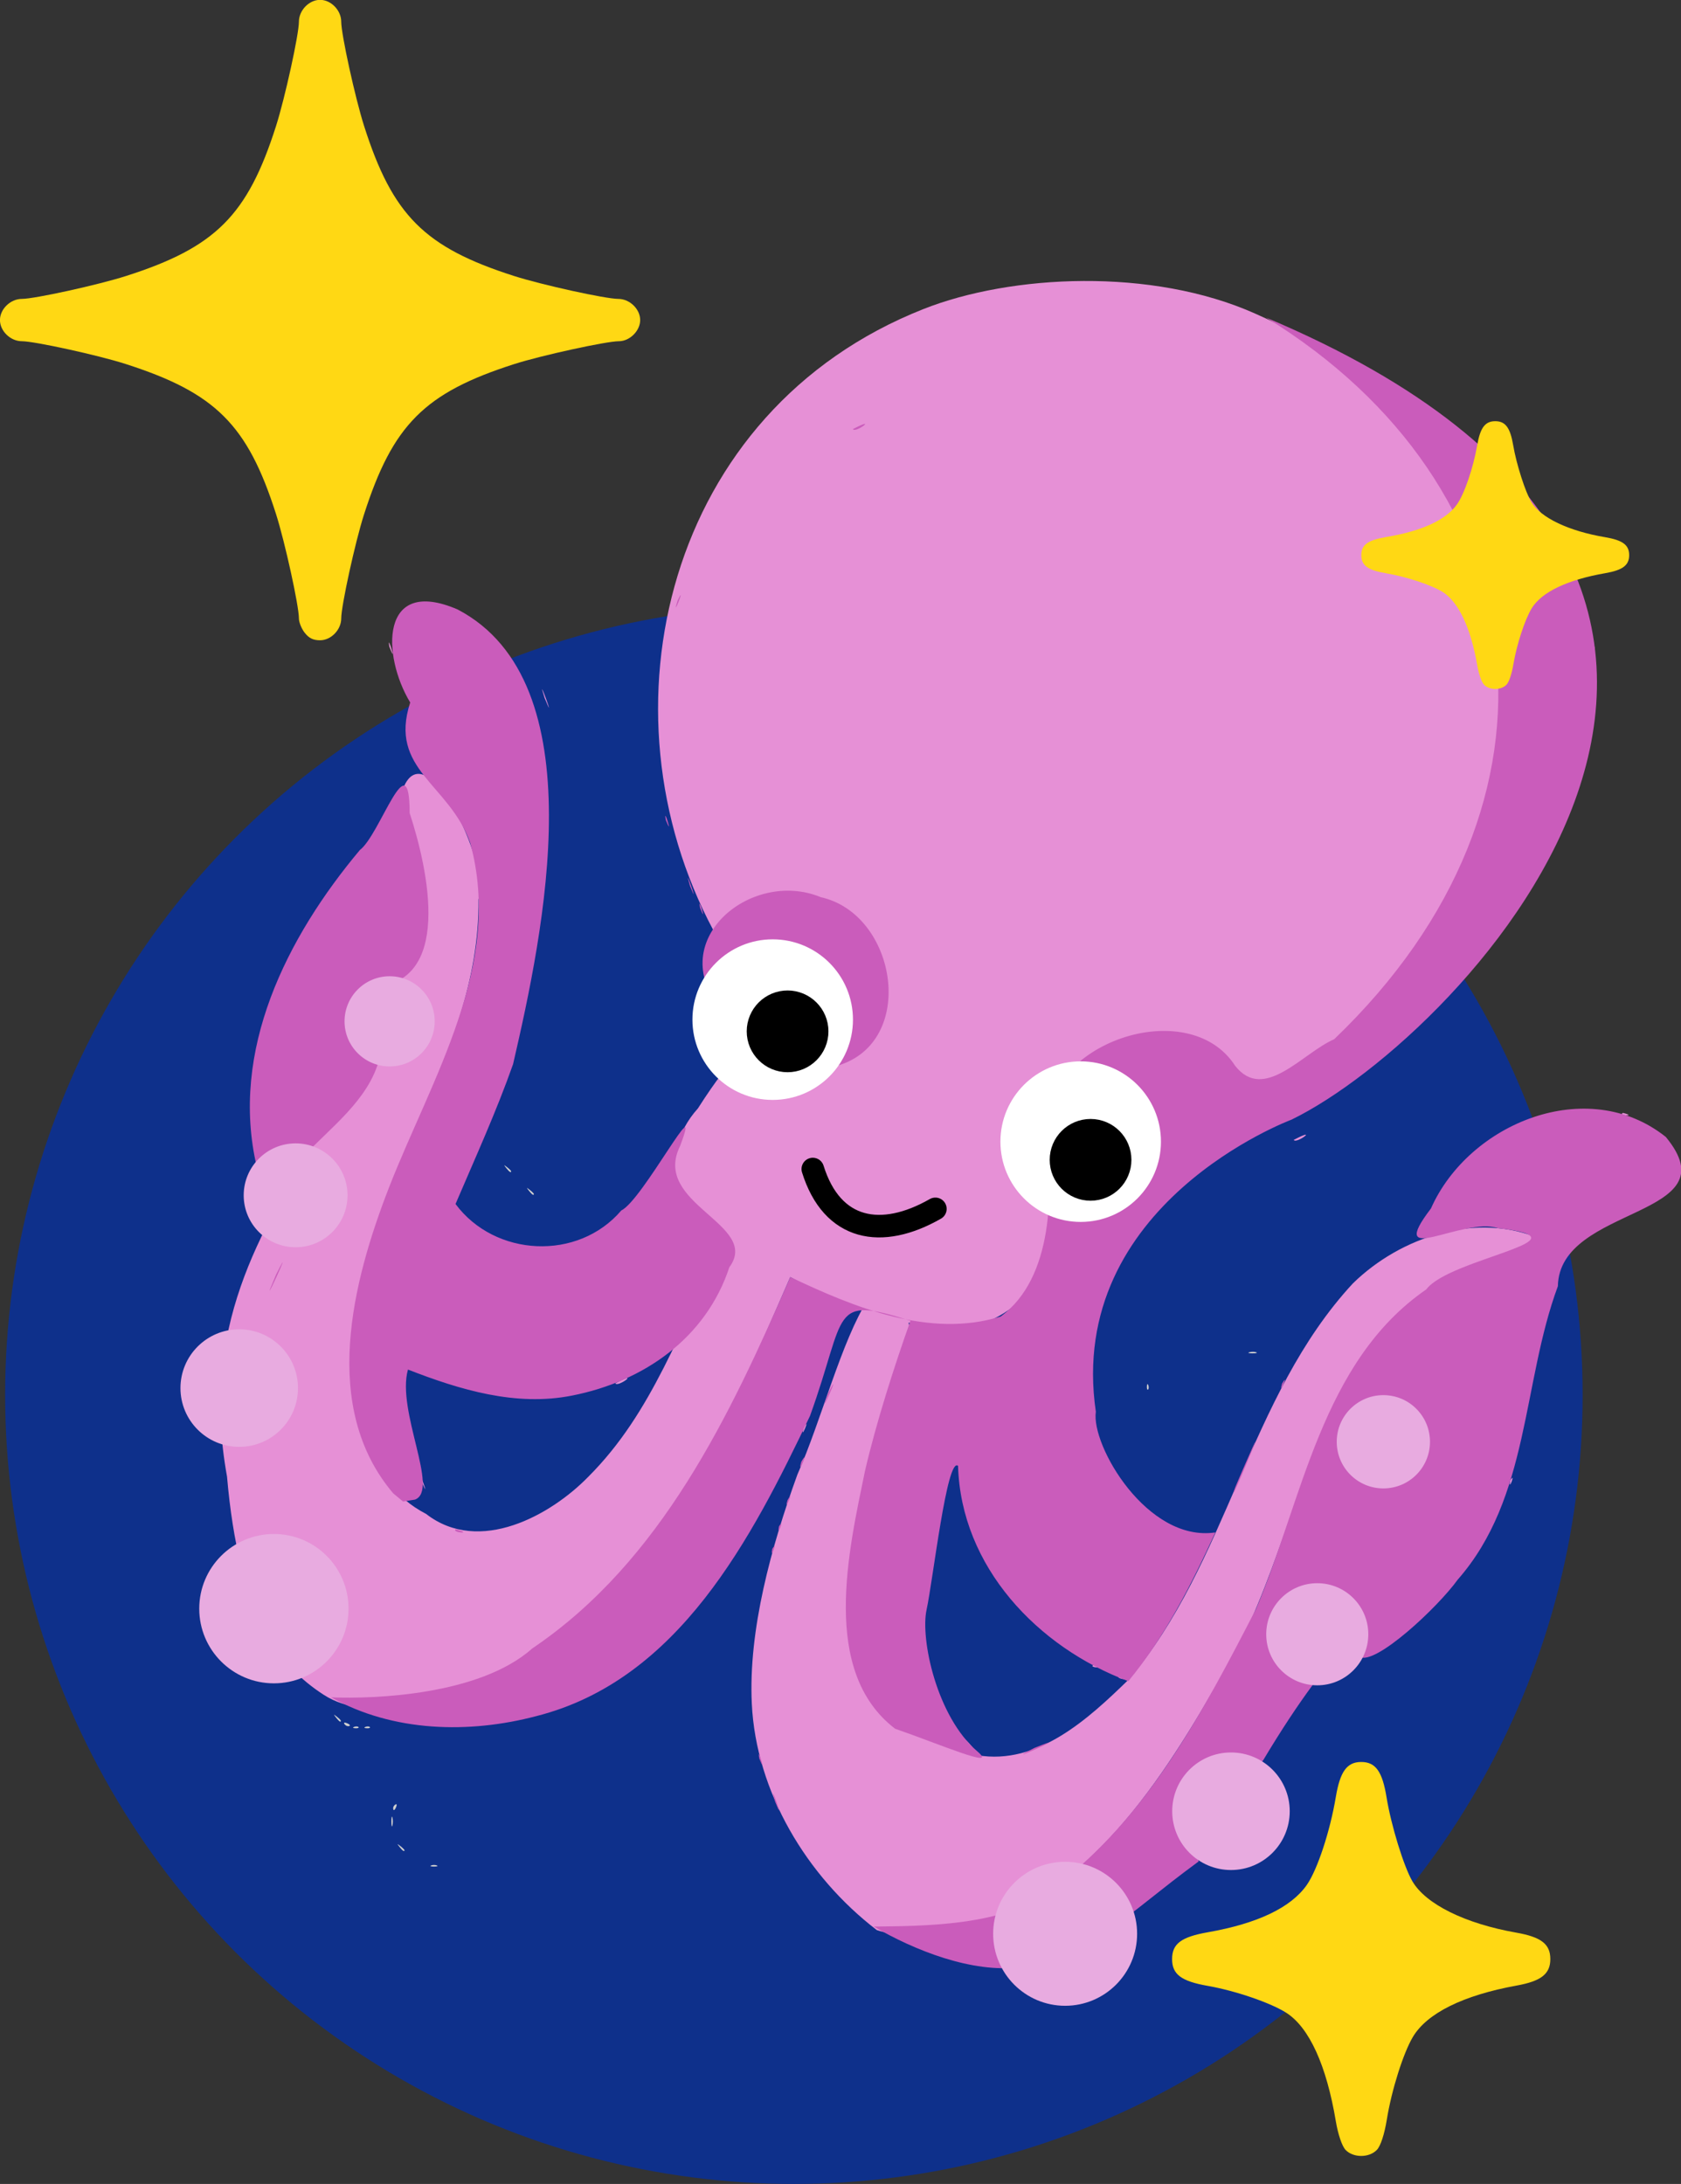 <?xml version="1.0" encoding="UTF-8" standalone="no"?>
<!-- Created with Inkscape (http://www.inkscape.org/) -->

<svg
   width="157.735mm"
   height="204.861mm"
   viewBox="0 0 157.735 204.861"
   version="1.1"
   id="svg1"
   xml:space="preserve"
   xmlns="http://www.w3.org/2000/svg"
   xmlns:svg="http://www.w3.org/2000/svg"><rect x="0" y="0" width="157.735" height="204.861" fill="#333333" stroke="none"/><defs
     id="defs1" /><g
     id="layer1"
     transform="translate(12.842,20.117)"><g
       id="g2"
       transform="translate(4.237288e-7,3.775)"><circle
         style="fill:#0e308b;fill-opacity:1;stroke:none;stroke-width:15.243;stroke-linecap:round;stroke-linejoin:round;stroke-dashoffset:6"
         id="path5"
         cx="61.652"
         cy="106.957"
         r="74.012" /><g
         id="g5"
         transform="matrix(0.805,0,0,0.805,3.04,39.866)"><path
           style="fill:#d0d0d0;fill-opacity:1"
           d="m 30.528,138.168 c 0.182,-0.073 0.48,-0.073 0.661,0 0.182,0.073 0.033,0.133 -0.331,0.133 -0.364,0 -0.513,-0.06 -0.331,-0.133 z m 86.522,-0.012 c 0.329,-0.063 0.805,-0.061 1.058,0.005 0.253,0.066 -0.016,0.118 -0.598,0.115 -0.582,-0.003 -0.789,-0.057 -0.46,-0.12 z m -1.39,-0.339 c -0.093,-0.15 0.013,-0.194 0.249,-0.104 0.458,0.176 0.542,0.366 0.162,0.366 -0.137,0 -0.322,-0.118 -0.411,-0.262 z m 4.364,-0.35 c 0,-0.045 0.387,-0.432 0.86,-0.86 l 0.86,-0.777 -0.777,0.86 c -0.724,0.802 -0.943,0.982 -0.943,0.777 z M 26.856,136.029 c -0.329,-0.42 -0.32,-0.429 0.1,-0.1 0.255,0.2 0.463,0.408 0.463,0.463 0,0.218 -0.217,0.078 -0.563,-0.363 z m 94.904,-0.673 c 0.099,-0.261 0.247,-0.408 0.329,-0.326 0.082,0.082 1.7e-4,0.295 -0.181,0.474 -0.261,0.259 -0.292,0.229 -0.148,-0.148 z m -8.035,-1.113 c 0.005,-0.437 0.065,-0.583 0.132,-0.326 0.067,0.257 0.063,0.615 -0.01,0.794 -0.072,0.179 -0.127,-0.032 -0.122,-0.468 z m -87.832,-1.191 c 0,-0.509 0.054,-0.718 0.121,-0.463 0.067,0.255 0.067,0.671 0,0.926 -0.067,0.255 -0.121,0.046 -0.121,-0.463 z m 0.203,-1.572 c 0,-0.137 0.118,-0.322 0.262,-0.411 0.15,-0.093 0.194,0.013 0.104,0.249 -0.176,0.458 -0.366,0.542 -0.366,0.162 z m 92.411,-2.316 c 0.257,-0.067 0.615,-0.063 0.794,0.01 0.179,0.072 -0.032,0.127 -0.468,0.122 -0.437,-0.005 -0.583,-0.065 -0.326,-0.132 z m 7.408,-6.879 c 0.257,-0.067 0.615,-0.063 0.794,0.01 0.179,0.072 -0.032,0.127 -0.468,0.122 -0.437,-0.005 -0.583,-0.065 -0.326,-0.132 z M 21.548,122.023 c 0.191,-0.076 0.419,-0.067 0.507,0.021 0.088,0.088 -0.068,0.15 -0.347,0.139 -0.308,-0.013 -0.371,-0.075 -0.16,-0.16 z m 1.323,0 c 0.191,-0.076 0.419,-0.067 0.507,0.021 0.088,0.088 -0.068,0.15 -0.347,0.139 -0.308,-0.013 -0.371,-0.075 -0.16,-0.16 z m -2.462,-0.345 c -0.093,-0.15 0.014,-0.194 0.249,-0.104 0.458,0.176 0.542,0.366 0.162,0.366 -0.137,0 -0.322,-0.118 -0.411,-0.262 z m 103.02,-0.466 c -0.329,-0.42 -0.32,-0.429 0.1,-0.1 0.441,0.346 0.581,0.563 0.363,0.563 -0.055,0 -0.263,-0.208 -0.463,-0.463 z M 19.448,120.947 c -0.329,-0.42 -0.32,-0.429 0.1,-0.1 0.441,0.346 0.581,0.563 0.363,0.563 -0.055,0 -0.263,-0.208 -0.463,-0.463 z M 130.098,118.61 c 0.013,-0.308 0.075,-0.371 0.16,-0.16 0.076,0.191 0.067,0.419 -0.021,0.507 -0.088,0.088 -0.15,-0.068 -0.139,-0.347 z m -1.079,-13.951 c 0,-0.045 0.387,-0.432 0.86,-0.86 l 0.86,-0.777 -0.777,0.86 c -0.724,0.802 -0.943,0.982 -0.943,0.777 z m -110.63,-0.909 c -0.329,-0.42 -0.32,-0.429 0.1,-0.1 0.255,0.2 0.463,0.408 0.463,0.463 0,0.218 -0.217,0.078 -0.563,-0.363 z m -0.639,-0.877 c -0.096,-0.155 -0.118,-0.339 -0.048,-0.408 0.069,-0.069 0.197,0.058 0.283,0.282 0.179,0.466 0.026,0.548 -0.234,0.126 z m 113.12,-0.761 c 0,-0.137 0.118,-0.322 0.262,-0.411 0.15,-0.093 0.194,0.013 0.104,0.249 -0.176,0.458 -0.366,0.542 -0.366,0.162 z m -56.314,-0.545 c 0,-0.364 0.06,-0.513 0.133,-0.331 0.073,0.182 0.073,0.48 0,0.661 -0.073,0.182 -0.133,0.033 -0.133,-0.331 z m -0.526,-7.938 c 0.004,-0.218 0.103,-0.695 0.22,-1.058 0.17,-0.532 0.213,-0.558 0.22,-0.132 0.004,0.291 -0.095,0.767 -0.22,1.058 -0.139,0.324 -0.224,0.375 -0.22,0.132 z m -49.522,-6.714 c 0,-0.055 0.208,-0.263 0.463,-0.463 0.42,-0.329 0.429,-0.32 0.1,0.1 -0.346,0.441 -0.563,0.581 -0.563,0.363 z m 89.45,-4.552 c 0.013,-0.308 0.075,-0.371 0.16,-0.16 0.076,0.191 0.067,0.419 -0.021,0.507 -0.088,0.088 -0.15,-0.068 -0.139,-0.347 z m 11.957,-3.998 c 0.257,-0.067 0.615,-0.063 0.794,0.01 0.179,0.072 -0.032,0.127 -0.468,0.122 -0.437,-0.005 -0.583,-0.065 -0.326,-0.132 z m -72.989,-4.645 -0.504,-0.595 0.595,0.504 c 0.559,0.474 0.716,0.687 0.504,0.687 -0.05,0 -0.318,-0.268 -0.595,-0.595 z m 7.037,0.495 c 0,-0.055 0.208,-0.263 0.463,-0.463 0.42,-0.329 0.429,-0.32 0.1,0.1 -0.346,0.441 -0.563,0.581 -0.563,0.363 z m 28.012,-0.363 c -0.329,-0.42 -0.32,-0.429 0.1,-0.1 0.255,0.2 0.463,0.408 0.463,0.463 0,0.218 -0.217,0.078 -0.563,-0.363 z m 7.31,-0.066 c 0.263,-0.291 0.538,-0.529 0.611,-0.529 0.073,0 -0.083,0.238 -0.347,0.529 -0.263,0.291 -0.538,0.529 -0.611,0.529 -0.073,0 0.083,-0.238 0.347,-0.529 z M 51.781,71.514 c 0.013,-0.308 0.075,-0.371 0.16,-0.16 0.076,0.191 0.067,0.419 -0.021,0.507 -0.088,0.088 -0.15,-0.068 -0.139,-0.347 z m 44.715,0 c 0.013,-0.308 0.075,-0.371 0.16,-0.16 0.076,0.191 0.067,0.419 -0.021,0.507 -0.088,0.088 -0.15,-0.068 -0.139,-0.347 z m -48.209,-3.484 c -0.329,-0.42 -0.32,-0.429 0.1,-0.1 0.255,0.2 0.463,0.408 0.463,0.463 0,0.218 -0.217,0.078 -0.563,-0.363 z m 51.363,0.363 c 0,-0.055 0.208,-0.263 0.463,-0.463 0.42,-0.329 0.429,-0.32 0.1,0.1 -0.346,0.441 -0.563,0.581 -0.563,0.363 z M 41.937,59.564 c -0.329,-0.42 -0.32,-0.429 0.1,-0.1 0.255,0.2 0.463,0.408 0.463,0.463 0,0.218 -0.217,0.078 -0.563,-0.363 z m -2.646,-2.646 c -0.329,-0.42 -0.32,-0.429 0.1,-0.1 0.255,0.2 0.463,0.408 0.463,0.463 0,0.218 -0.217,0.078 -0.563,-0.363 z M 10.063,53.611 9.559,53.015 l 0.595,0.504 c 0.559,0.474 0.716,0.687 0.504,0.687 -0.05,0 -0.318,-0.268 -0.595,-0.595 z"
           id="path4" /><path
           style="fill:#e690d6;fill-opacity:1;stroke-width:1.248"
           d="M 18.011,118.29 C 12.646,114.829 8.116,108.792 6.733,92.855 0.465,58.222 34.548,48.328 27.162,12.941 c 2.558,-7.418 10.243,8.214 8.885,12.666 0.19,18.878 -14.105,33.11 -14.29,51.995 -0.393,6.834 0.886,15.838 8.179,19.605 6.204,4.82 14.55,0.132 18.869,-4.288 7.678,-7.648 10.583,-17.355 15.746,-26.759 -5.363,-3.248 -7.961,-10.605 -2.927,-16.207 8.858,-13.901 3.142,3.672 1.798,-20.755 -13.709,-25.606 -5.552,-60.544 24.516,-72.399 10.207,-4.024 26.576,-4.849 38.656,0.548 12.08,5.396 37.348,19.668 38.688,37.271 0.977,15.296 -13.456,43.025 -27.397,49.445 -34.698,9.237 -32.226,33.242 -48.671,31.474 -5.681,-0.951 -11.756,-3.163 -16.828,-5.934 -7.856,18.055 -16.2,38.094 -35.08,46.716 -5.834,2.384 -13.933,5.431 -19.297,1.97 z m 64.463,27.413 c -8.184,-6.268 -14.075,-16.117 -14.57,-26.385 -0.41,-8.561 2.25,-18.261 5.313,-26.691 2.82,-6.393 5.168,-15.653 8.214,-20.375 6.521,0.019 5.184,4.76 3.248,8.959 -3.158,11.51 -8.803,26.124 -2.704,37.434 3.345,4.526 9.327,1.244 12.217,6.68 7.065,1.205 12.966,-4.272 17.592,-8.767 11.66,-13.664 13.936,-32.984 26.183,-46.208 5.594,-5.472 14.506,-8.401 21.922,-5.154 -9.85,3.286 -19.353,9.47 -23.917,19.213 -5.451,10.967 -7.588,23.338 -14.454,33.667 -7.147,12.316 -16.642,26.25 -32.041,28.037 -2.308,0.122 -4.79,0.345 -7.003,-0.41 z m 22.574,-4.207 c 3.052,-1.593 0.294,0.521 0,0 z M 29.385,93.357 c -0.905,-3.008 1.367,3.231 0,0 z M 107.75,114.815 c 1.76,0.448 -0.741,0.31 0,0 z m 2.928,1.272 c 2.228,0.555 -0.443,0.461 0,0 z M 51.995,81.991 c 3.052,-1.593 0.294,0.521 0,0 z m 21.964,5.182 c 0.922,-1.58 -0.517,1.755 0,0 z m 55.484,22.282 c 0.898,-1.719 -0.545,2.048 0,0 z M 14.964,54.684 c 2.853,-2.103 -2.488,1.558 0,0 z m 120.942,50.835 c 1.76,0.448 -0.741,0.31 0,0 z M 108.646,91.325 c -0.905,-3.008 1.367,3.231 0,0 z m 30.572,4.899 c 1.76,0.448 -0.74,0.309 0,0 z m 17.107,-2.934 c 0.704,-1.116 -0.311,1.547 0,0 z m -16.167,-8.011 c 3.052,-1.593 0.294,0.521 0,0 z M 106.877,64.894 c 2.228,0.555 -0.443,0.461 0,0 z M 68.149,36.452 c 3.052,-1.593 0.294,0.521 0,0 z m 47.345,19.926 c -0.335,-1.899 0.993,2.588 0,0 z m 15.58,-2.753 c 3.052,-1.593 0.294,0.521 0,0 z M 25.657,-3.843 c -0.335,-1.899 0.993,2.588 0,0 z m 18.092,5.959 c -1.124,-3.555 1.58,3.838 0,0 z M 169.459,50.479 c 1.76,0.448 -0.74,0.309 0,0 z m -3.631,-54.743 c -0.337,-1.846 0.938,2.353 0,0 z"
           id="path3" /><path
           style="fill:#ca5cbb;fill-opacity:1;stroke-width:1.248"
           d="m 18.879,118.586 c 5.018,0.197 17.321,-0.251 23.44,-5.705 15.052,-10.164 23.041,-27.151 30.068,-43.277 7.473,3.544 16.27,7.177 24.526,4.601 6.164,-4.5 6.156,-14.639 5.211,-21.42 -0.393,-10.543 16.703,-16.212 22.119,-7.795 3.376,4.294 7.812,-1.466 11.541,-3.094 29.041,-27.793 23.948,-64.501 -7.928,-84.089 73.471,30.986 22.997,83.701 2.96,93.459 0,0 -26.346,9.79 -22.81,34.032 -0.575,3.945 6.007,15.25 13.933,14.067 -2.805,6.102 -5.853,12.123 -10.145,17.337 -10.58,-3.958 -19.506,-13.337 -19.848,-25.091 -1.29,-1.132 -2.926,13.365 -3.669,16.761 -0.743,3.396 1.174,12.465 5.927,16.515 2.544,2.168 -4.556,-0.915 -9.59,-2.644 -8.732,-6.664 -5.43,-20.75 -3.515,-30.048 1.296,-5.581 3.377,-12.1 5.298,-17.493 -9.453,-2.991 -7.338,-0.982 -11.711,11.089 -6.805,14.255 -15.28,30.774 -31.905,34.98 -7.854,2.071 -16.691,1.857 -23.904,-2.183 z m 63.252,26.708 c 5.117,-0.082 15.622,0.073 20.878,-4.46 10.956,-8.132 17.55,-20.687 23.679,-32.576 5.412,-12.702 7.608,-28.789 19.834,-37.211 2.719,-3.646 19.717,-5.833 8.355,-7.137 -4.172,-1.327 -13.175,4.739 -7.811,-2.29 4.434,-9.984 18.273,-15.603 27.379,-8.339 7.844,9.499 -12.415,7.881 -12.582,17.392 -4.185,11.308 -3.266,24.626 -11.68,34.2 -2.294,3.197 -9.635,10.077 -11.46,8.984 2.504,-5.502 -2.65,-2.256 -11.211,12.053 -4.806,6.056 -9.4,7.303 -7.512,11.784 -9.389,6.903 -10.435,9.414 -20.901,12.342 -5.499,0.689 -12.235,-1.965 -16.968,-4.743 z M 70.632,130.757 c -0.963,-3.311 1.39,3.42 0,0 z m -1.855,-5.053 c -0.337,-1.846 0.938,2.353 0,0 z M 33.372,98.992 c 2.228,0.555 -0.443,0.461 0,0 z m -7.267,-4.183 C 17.616,84.811 21.32,70.209 25.608,59.185 30.58,46.451 38.985,33.201 35.074,19.001 32.629,12.111 25.532,10.497 28.086,2.655 24.779,-2.802 24.525,-12.096 33.607,-8.187 c 16.222,8.483 10.022,37.636 6.47,52.985 -1.955,5.545 -4.401,10.895 -6.708,16.297 4.584,6.176 14.272,6.678 19.328,0.747 2.45,-1.153 9.657,-14.925 6.84,-7.489 -3.345,6.777 9.454,9.092 5.751,14.108 -2.715,8.224 -9.924,13.302 -18.345,14.959 -6.541,1.301 -13.068,-0.676 -19.12,-3.033 -1.361,4.85 3.716,14.04 0.821,15.153 l -1.391,0.222 -1.147,-0.951 z m 74.742,29.666 c 5.58,-2.238 -4.871,2.49 0,0 z M 70.295,101.275 c 0.704,-1.116 -0.311,1.547 0,0 z m 0.781,-2.621 c 0.704,-1.116 -0.311,1.547 0,0 z M 12.454,69.317 c 2.655,-5.263 -2.624,6.165 0,0 z m 59.617,26.284 c 0.922,-1.58 -0.517,1.755 0,0 z m 1.61,-4.482 c 1.079,-1.847 -0.604,2.052 0,0 z M 10.208,56.792 C 7.009,43.226 13.708,29.996 22.217,19.849 c 2.363,-1.771 5.783,-12.847 5.806,-4.311 2.156,6.588 5.178,20.134 -4.678,20.303 6.241,13.208 -9.519,17.322 -10.617,24.802 -0.252,-1.052 -2.291,-2.794 -2.521,-3.851 z m 66.637,26.263 c 1.819,-3.555 -1.584,4.186 0,0 z m 48.353,8.85 c 4.1,-9.445 -2.302,6.081 -0.955,2.232 l 0.431,-1.013 z m 4.522,-9.882 c 0.922,-1.579 -0.517,1.754 0,0 z M 76.665,44.288 c 3.089,-8.912 -8.835,-9.606 -12.015,-5.526 -7.322,-8.047 3.047,-16.837 11.304,-13.416 8.874,1.966 11.297,16.914 1.9,19.645 -0.312,0.703 -2.278,0.197 -1.189,-0.703 z M 61.868,26.577 c -0.337,-1.846 0.938,2.353 0,0 z m -1.168,-2.538 c -0.932,-3.224 1.317,3.261 0,0 z m -2.818,-7.687 c -0.337,-1.846 0.938,2.353 0,0 z m 1.371,-25.571 c 1.129,-2.326 -0.791,2.601 0,0 z M 79.686,-29.199 c 3.052,-1.593 0.294,0.521 0,0 z"
           id="path2" /><circle
           style="fill:#ffffff;fill-opacity:1;stroke:none;stroke-width:15.78;stroke-linecap:round;stroke-linejoin:round;stroke-dashoffset:6"
           id="path6"
           cx="70.339"
           cy="39.61"
           r="9.356" /><circle
           style="fill:#ffffff;fill-opacity:1;stroke:none;stroke-width:15.78;stroke-linecap:round;stroke-linejoin:round;stroke-dashoffset:6"
           id="path6-18"
           cx="106.24"
           cy="53.828"
           r="9.356" /><circle
           style="fill:#e8abe0;fill-opacity:1;stroke:none;stroke-width:15.78;stroke-linecap:round;stroke-linejoin:round;stroke-dashoffset:6"
           id="path6-7"
           cx="25.687"
           cy="39.81"
           r="5.255" /><circle
           style="fill:#e8abe0;fill-opacity:1;stroke:none;stroke-width:15.78;stroke-linecap:round;stroke-linejoin:round;stroke-dashoffset:6"
           id="path6-8"
           cx="14.729"
           cy="60.082"
           r="6.052" /><circle
           style="fill:#e8abe0;fill-opacity:1;stroke:none;stroke-width:15.78;stroke-linecap:round;stroke-linejoin:round;stroke-dashoffset:6"
           id="path6-6"
           cx="8.155"
           cy="82.545"
           r="6.849" /><circle
           style="fill:#e8abe0;fill-opacity:1;stroke:none;stroke-width:15.78;stroke-linecap:round;stroke-linejoin:round;stroke-dashoffset:6"
           id="path6-3"
           cx="12.197"
           cy="108.249"
           r="8.701" /><circle
           style="fill:#e8abe0;fill-opacity:1;stroke:none;stroke-width:19.331;stroke-linecap:round;stroke-linejoin:round;stroke-dashoffset:6"
           id="path6-1"
           cx="104.427"
           cy="146.133"
           r="8.39" /><circle
           style="fill:#e8abe0;fill-opacity:1;stroke:none;stroke-width:15.78;stroke-linecap:round;stroke-linejoin:round;stroke-dashoffset:6"
           id="path6-65"
           cx="123.758"
           cy="131.854"
           r="6.849" /><circle
           style="fill:#e8abe0;fill-opacity:1;stroke:none;stroke-width:13.708;stroke-linecap:round;stroke-linejoin:round;stroke-dashoffset:6"
           id="path6-4"
           cx="133.816"
           cy="111.231"
           r="5.949" /><circle
           style="fill:#e8abe0;fill-opacity:1;stroke:none;stroke-width:12.524;stroke-linecap:round;stroke-linejoin:round;stroke-dashoffset:6"
           id="path6-84"
           cx="141.521"
           cy="88.802"
           r="5.435" /><circle
           style="fill:#000000;fill-opacity:1;stroke:#000000;stroke-width:4.876;stroke-linecap:round;stroke-linejoin:round;stroke-dasharray:none;stroke-dashoffset:6;stroke-opacity:1"
           id="path8"
           cx="72.075"
           cy="40.977"
           r="2.325" /><circle
           style="fill:#000000;fill-opacity:1;stroke:#000000;stroke-width:4.876;stroke-linecap:round;stroke-linejoin:round;stroke-dasharray:none;stroke-dashoffset:6;stroke-opacity:1"
           id="path8-5"
           cx="107.39"
           cy="55.949"
           r="2.325" /><path
           style="fill:#ffd814;fill-opacity:1"
           d="m 15.794,-5.46 c -0.375,-0.476 -0.681,-1.234 -0.681,-1.685 0,-1.481 -1.63,-8.904 -2.671,-12.166 -3.323,-10.409 -7.052,-14.122 -17.563,-17.489 -3.17,-1.016 -10.595,-2.641 -12.062,-2.641 -1.326,0 -2.551,-1.184 -2.551,-2.466 0,-1.282 1.225,-2.466 2.551,-2.466 1.486,0 8.91,-1.632 12.166,-2.674 10.417,-3.335 14.138,-7.055 17.459,-17.456 1.041,-3.262 2.671,-10.685 2.671,-12.166 0,-1.326 1.184,-2.551 2.466,-2.551 1.282,0 2.466,1.225 2.466,2.551 0,1.481 1.63,8.904 2.671,12.166 3.321,10.401 7.041,14.121 17.459,17.456 3.256,1.042 10.68,2.674 12.166,2.674 1.326,0 2.551,1.184 2.551,2.466 0,1.256 -1.218,2.466 -2.483,2.466 -1.465,0 -9.066,1.66 -12.206,2.666 -10.447,3.346 -14.151,7.061 -17.516,17.568 -1.016,3.17 -2.641,10.595 -2.641,12.062 0,1.326 -1.184,2.551 -2.466,2.551 -0.8,0 -1.29,-0.238 -1.784,-0.866 z"
           id="path9" /><path
           d="m 137.117,171.317 c -0.412,-0.429 -0.881,-1.808 -1.138,-3.344 -1.088,-6.507 -3.095,-10.909 -5.755,-12.622 -1.81,-1.165 -5.932,-2.579 -9.193,-3.152 -3.075,-0.54 -4.136,-1.34 -4.136,-3.119 0,-1.781 1.06,-2.578 4.154,-3.122 5.821,-1.023 9.72,-2.889 11.557,-5.53 1.231,-1.771 2.707,-6.25 3.374,-10.24 0.496,-2.968 1.3,-4.075 2.959,-4.075 1.676,0 2.464,1.102 2.957,4.136 0.527,3.247 2.01,8.061 3.01,9.768 1.562,2.669 6.139,4.93 12.107,5.982 2.912,0.513 3.97,1.334 3.97,3.081 0,1.729 -1.062,2.566 -3.911,3.083 -6.246,1.133 -10.47,3.224 -12.115,5.997 -1.118,1.885 -2.475,6.18 -3.025,9.578 -0.284,1.753 -0.729,3.119 -1.166,3.573 -0.905,0.943 -2.747,0.946 -3.649,0.006 z"
           style="fill:#ffd814;fill-opacity:1;stroke-width:1.441"
           id="path1-3" /><path
           d="m 153.272,0.602 c -0.292,-0.292 -0.624,-1.229 -0.806,-2.273 -0.77,-4.423 -2.192,-7.415 -4.076,-8.579 -1.282,-0.792 -4.201,-1.753 -6.51,-2.142 -2.178,-0.367 -2.929,-0.911 -2.929,-2.12 0,-1.211 0.751,-1.752 2.942,-2.122 4.122,-0.695 6.883,-1.963 8.184,-3.759 0.872,-1.204 1.917,-4.248 2.389,-6.96 0.351,-2.018 0.92,-2.769 2.096,-2.769 1.187,0 1.745,0.749 2.094,2.811 0.373,2.207 1.424,5.479 2.132,6.639 1.106,1.814 4.347,3.351 8.574,4.066 2.062,0.349 2.811,0.907 2.811,2.094 0,1.175 -0.752,1.744 -2.769,2.096 -4.423,0.77 -7.415,2.192 -8.579,4.076 -0.792,1.282 -1.753,4.201 -2.142,6.51 -0.201,1.191 -0.517,2.12 -0.826,2.429 -0.641,0.641 -1.946,0.643 -2.584,0.004 z"
           style="fill:#ffd814;fill-opacity:1"
           id="path1-3-2" /></g><path
         style="fill:none;fill-opacity:1;stroke:#000000;stroke-width:2.117;stroke-linecap:round;stroke-linejoin:round;stroke-dasharray:none;stroke-dashoffset:6;stroke-opacity:1"
         d="m 63.426,85.767 c 1.811,5.797 6.429,6.635 11.502,3.737"
         id="path7" /></g><path
       style="fill:#000000"
       id="path1"
       d="" /></g></svg>
